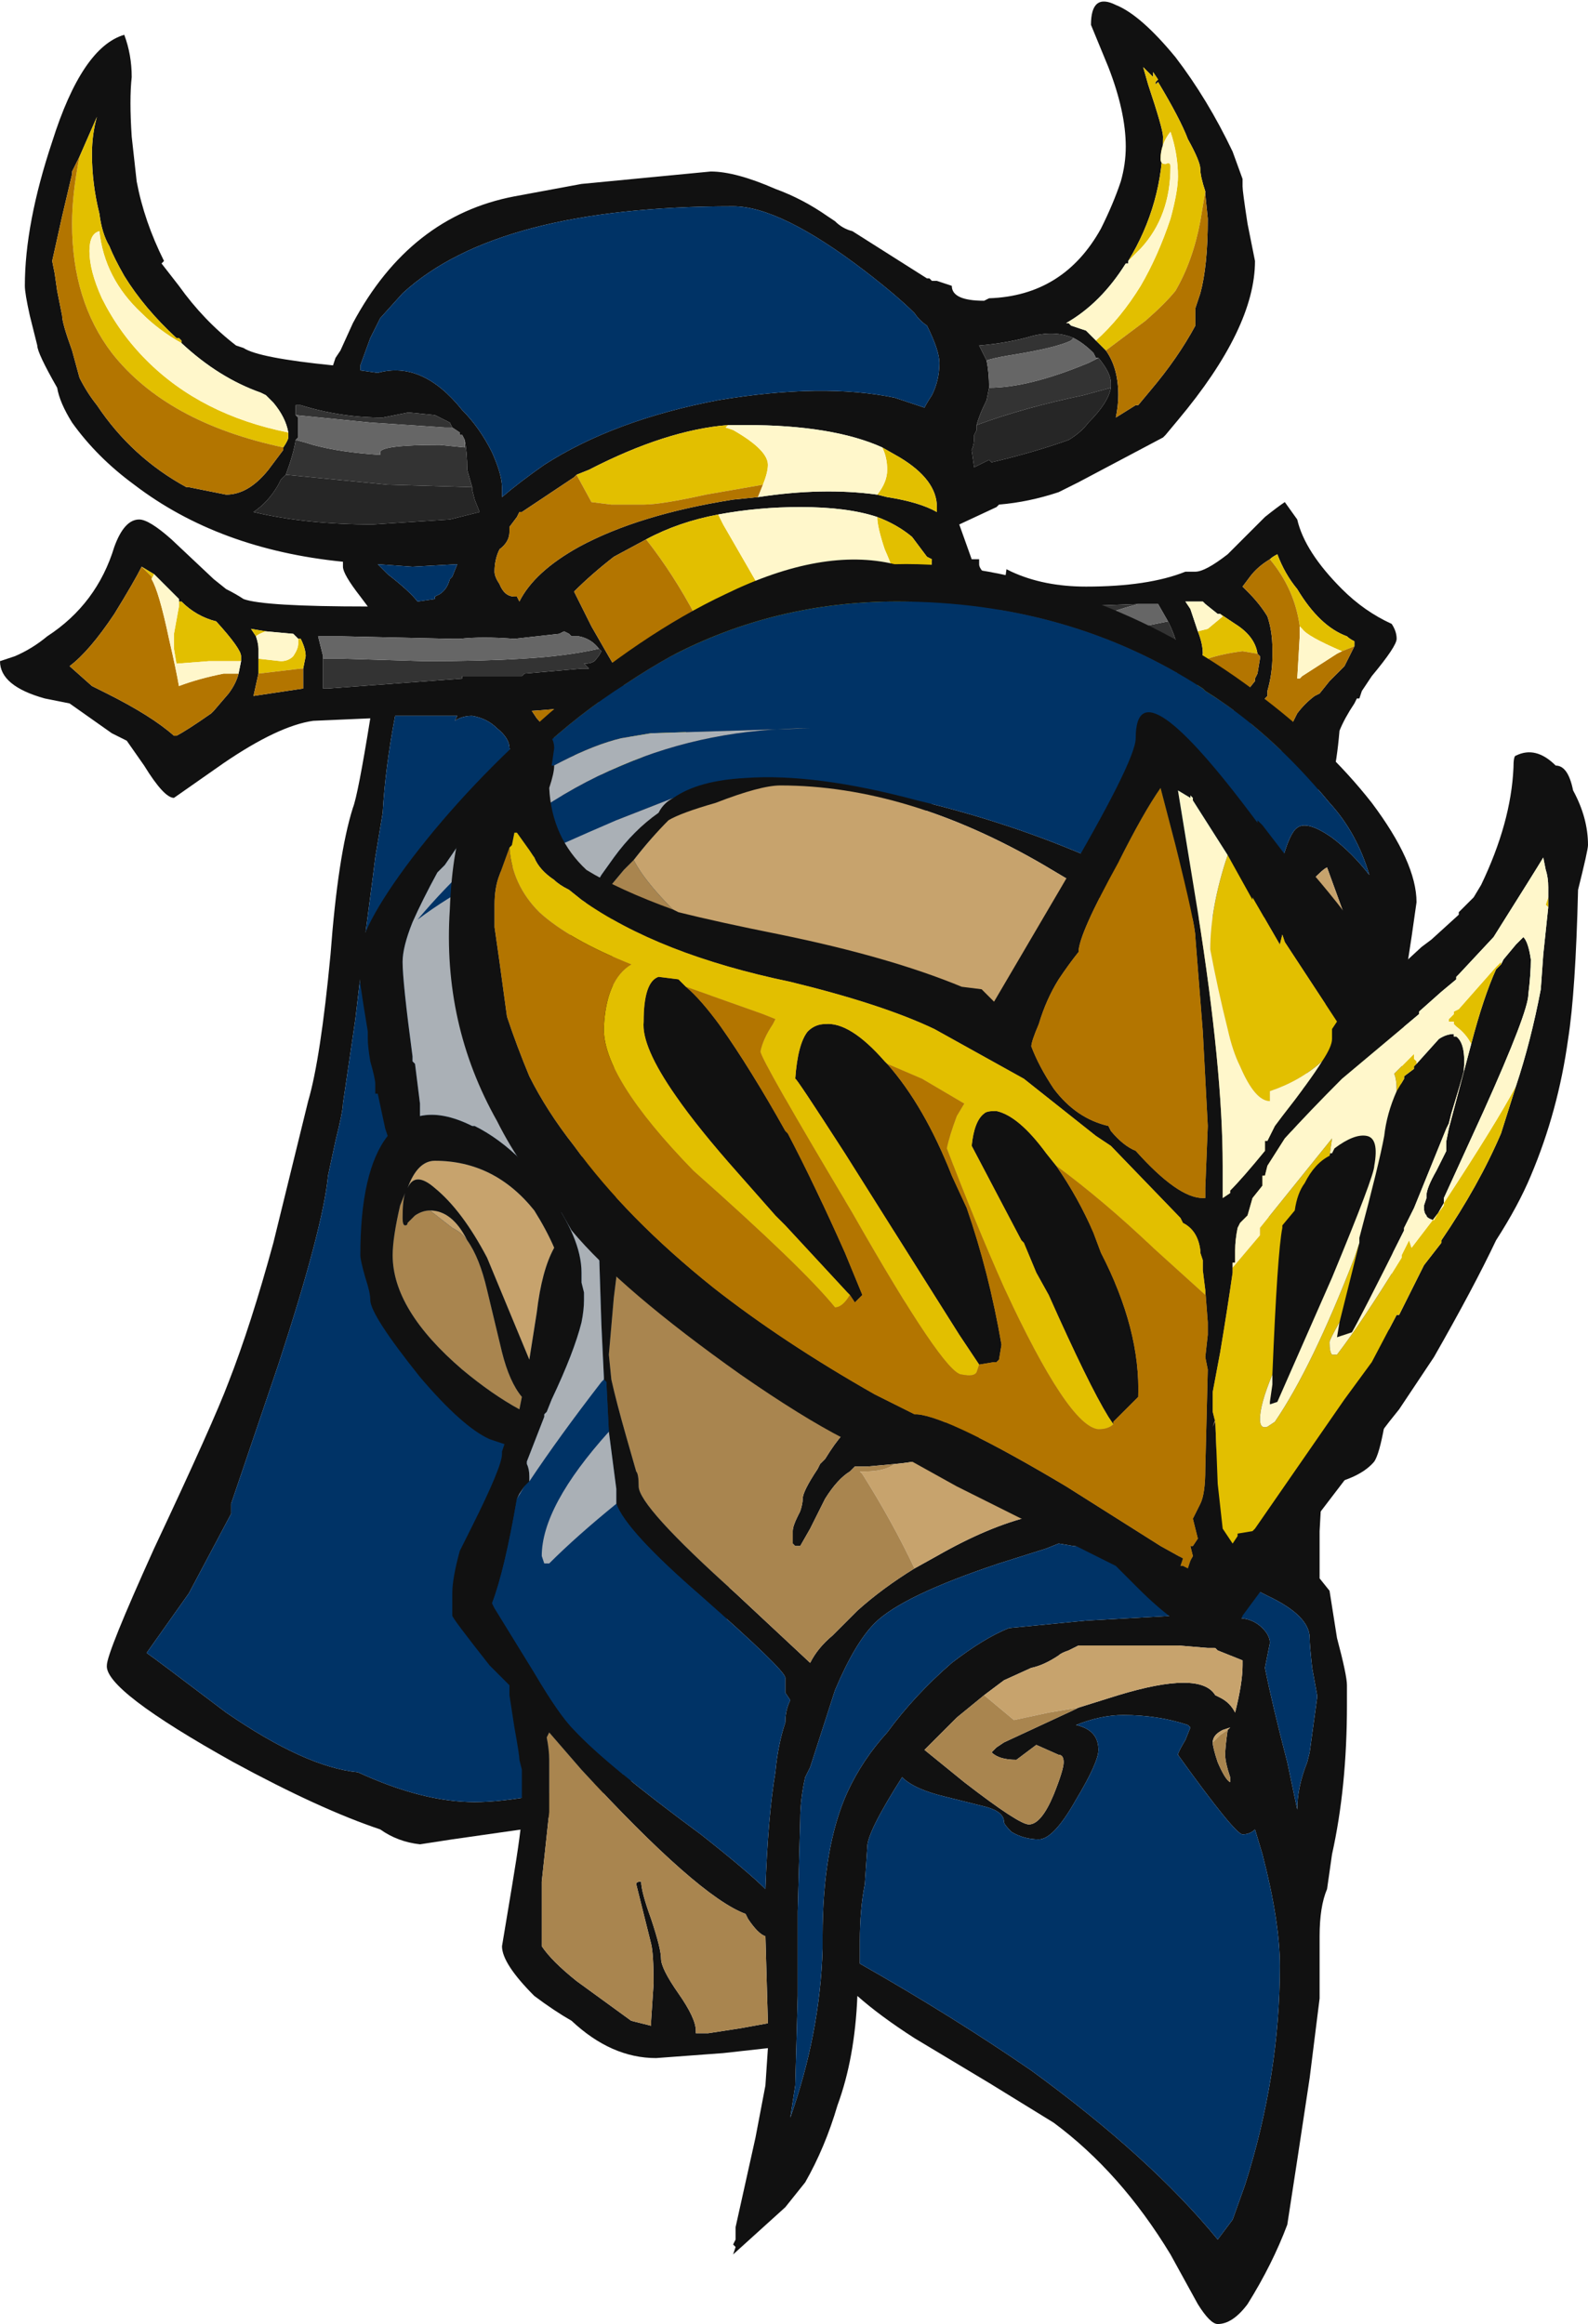 <?xml version="1.0" encoding="UTF-8" standalone="no"?>
<svg xmlns:ffdec="https://www.free-decompiler.com/flash" xmlns:xlink="http://www.w3.org/1999/xlink" ffdec:objectType="shape" height="46.75px" width="31.95px" xmlns="http://www.w3.org/2000/svg">
  <g transform="matrix(1.0, 0.0, 0.0, 1.0, 17.25, 24.65)">
    <path d="M7.0 -20.8 Q6.9 -21.1 6.9 -21.25 6.9 -21.4 6.65 -21.85 6.5 -22.25 6.05 -23.0 L6.0 -22.95 6.0 -23.0 6.05 -23.05 5.95 -23.2 5.95 -23.1 5.75 -23.3 5.85 -22.95 Q6.15 -22.05 6.15 -21.9 6.15 -20.55 5.45 -19.4 L5.45 -19.35 5.4 -19.35 Q4.9 -18.55 4.2 -18.15 L4.25 -18.15 4.3 -18.1 4.6 -18.0 4.8 -17.8 5.0 -17.6 Q5.25 -17.25 5.25 -16.7 5.25 -16.5 5.2 -16.25 L5.6 -16.5 5.65 -16.5 5.9 -16.8 Q6.45 -17.45 6.8 -18.1 L6.8 -18.45 6.9 -18.75 Q7.05 -19.3 7.05 -20.25 L7.0 -20.75 7.0 -20.8 M-2.8 10.4 L-6.75 12.15 -8.15 12.35 -8.8 12.45 Q-9.25 12.4 -9.6 12.15 -10.8 11.75 -12.55 10.8 -15.15 9.35 -15.1 8.85 -15.1 8.6 -14.15 6.5 -12.95 3.95 -12.65 3.15 -12.2 2.0 -11.75 0.35 L-11.05 -2.5 Q-10.8 -3.35 -10.6 -5.45 -10.45 -7.45 -10.15 -8.4 -10.05 -8.65 -9.8 -10.2 L-10.95 -10.15 Q-11.65 -10.05 -12.75 -9.3 L-13.75 -8.6 Q-13.95 -8.6 -14.35 -9.25 L-14.7 -9.75 -15.0 -9.9 -15.85 -10.5 -16.35 -10.6 Q-17.25 -10.85 -17.25 -11.35 L-16.95 -11.45 Q-16.6 -11.6 -16.3 -11.85 -15.3 -12.5 -14.95 -13.65 -14.75 -14.2 -14.45 -14.2 -14.25 -14.2 -13.8 -13.8 L-12.95 -13.0 -12.7 -12.8 Q-12.5 -12.7 -12.35 -12.6 -11.95 -12.45 -9.85 -12.45 L-10.0 -12.65 Q-10.35 -13.1 -10.35 -13.25 L-10.35 -13.35 Q-12.85 -13.6 -14.55 -14.9 -15.3 -15.45 -15.8 -16.15 -16.05 -16.55 -16.1 -16.85 -16.5 -17.55 -16.5 -17.7 L-16.65 -18.3 Q-16.75 -18.75 -16.75 -18.9 -16.75 -20.15 -16.2 -21.8 -15.6 -23.7 -14.75 -23.95 -14.6 -23.55 -14.6 -23.1 -14.65 -22.65 -14.6 -21.9 L-14.5 -21.0 Q-14.35 -20.2 -13.95 -19.4 L-14.0 -19.35 -13.65 -18.9 Q-13.15 -18.2 -12.5 -17.7 L-12.35 -17.65 Q-12.05 -17.45 -10.55 -17.3 L-10.5 -17.45 -10.4 -17.6 -10.15 -18.15 Q-9.0 -20.3 -6.9 -20.7 L-5.55 -20.95 -2.95 -21.2 Q-2.45 -21.2 -1.65 -20.85 -1.1 -20.65 -0.6 -20.3 L-0.45 -20.2 Q-0.3 -20.05 -0.1 -20.0 L1.4 -19.05 1.45 -19.05 1.5 -19.0 1.6 -19.0 1.9 -18.9 Q1.9 -18.6 2.55 -18.6 L2.65 -18.65 Q4.15 -18.7 4.9 -20.05 5.15 -20.55 5.3 -21.0 5.4 -21.35 5.4 -21.7 5.4 -22.4 5.05 -23.3 L4.7 -24.15 Q4.7 -24.8 5.2 -24.55 5.7 -24.35 6.4 -23.5 7.05 -22.65 7.55 -21.6 L7.75 -21.05 7.75 -20.9 Q7.75 -20.8 7.85 -20.15 L8.0 -19.4 Q8.0 -18.05 6.45 -16.2 L6.2 -15.9 6.15 -15.85 4.45 -14.95 4.05 -14.75 Q3.45 -14.55 2.85 -14.5 L2.8 -14.45 2.05 -14.1 2.3 -13.4 2.45 -13.4 2.45 -13.3 Q2.45 -13.15 2.85 -12.9 L2.85 -12.85 3.0 -10.15 -0.4 -6.35 Q-0.4 -6.0 -0.25 -4.95 L-1.1 -4.5 -1.4 -6.45 -4.85 -8.15 Q-5.6 -8.4 -6.25 -8.85 -6.65 -9.15 -7.0 -9.6 -7.0 -9.8 -7.25 -10.0 -7.45 -10.2 -7.75 -10.25 -7.95 -10.25 -8.1 -10.15 L-8.05 -10.25 -9.3 -10.25 Q-9.5 -9.2 -9.55 -8.3 L-9.7 -7.4 -9.75 -7.0 -9.9 -5.85 -10.1 -4.15 -10.35 -2.45 Q-10.35 -2.3 -10.5 -1.7 L-10.65 -1.0 Q-10.75 0.05 -11.65 2.8 L-12.6 5.6 -12.6 5.8 -13.45 7.4 -14.3 8.6 Q-14.15 8.7 -12.7 9.8 -11.1 10.9 -10.05 11.0 -8.75 11.6 -7.7 11.6 -6.65 11.6 -4.75 11.05 L-2.8 10.4 M2.95 -12.85 L3.0 -13.2 3.1 -13.15 Q3.75 -12.85 4.6 -12.85 5.85 -12.85 6.6 -13.15 L6.8 -13.15 Q7.0 -13.15 7.45 -13.5 L8.2 -14.25 Q8.45 -14.45 8.6 -14.55 L8.85 -14.2 Q9.0 -13.55 9.75 -12.8 10.2 -12.35 10.75 -12.1 10.85 -11.95 10.85 -11.8 10.85 -11.65 10.35 -11.05 L10.15 -10.75 10.1 -10.6 10.05 -10.6 10.0 -10.5 Q9.8 -10.2 9.7 -9.95 9.65 -9.35 9.55 -8.95 L8.55 -8.3 8.45 -9.35 8.75 -10.1 8.85 -10.3 Q9.0 -10.5 9.2 -10.65 L9.3 -10.7 9.5 -10.95 9.8 -11.25 10.0 -11.65 10.0 -11.75 Q9.9 -11.8 9.85 -11.85 9.3 -12.05 8.85 -12.8 8.6 -13.1 8.45 -13.5 8.35 -13.45 8.3 -13.4 8.05 -13.25 7.9 -13.05 L7.75 -12.85 7.85 -12.75 Q8.1 -12.5 8.25 -12.25 8.35 -11.95 8.35 -11.6 L8.35 -11.45 Q8.35 -11.1 8.25 -10.75 L8.25 -10.65 8.2 -10.6 8.2 -10.45 7.35 -9.4 Q7.15 -9.35 6.95 -9.3 L6.7 -9.65 Q6.7 -9.7 7.4 -10.25 L7.55 -10.35 7.8 -10.7 8.0 -10.95 8.0 -11.0 8.05 -11.1 8.1 -11.4 8.1 -11.45 8.05 -11.5 Q8.0 -11.85 7.6 -12.1 L7.3 -12.3 7.25 -12.3 7.0 -12.5 6.95 -12.55 6.9 -12.55 6.6 -12.55 6.7 -12.4 6.85 -11.95 Q6.95 -11.7 6.95 -11.5 L6.9 -11.3 6.85 -10.9 6.8 -10.75 Q6.6 -10.1 6.3 -9.95 L6.35 -10.15 6.45 -11.5 Q6.45 -11.75 6.25 -12.15 L6.05 -12.5 5.65 -12.5 4.35 -12.45 2.95 -12.85 M4.35 -17.85 Q4.0 -18.0 3.55 -17.9 3.05 -17.75 2.45 -17.7 L2.6 -17.4 Q2.65 -17.15 2.65 -16.85 L2.6 -16.6 Q2.45 -16.3 2.4 -16.1 L2.4 -16.0 2.35 -15.9 2.35 -15.85 Q2.35 -15.7 2.3 -15.6 L2.35 -15.25 2.65 -15.4 2.7 -15.35 Q3.55 -15.55 4.25 -15.8 4.5 -15.95 4.65 -16.15 5.05 -16.55 5.1 -16.85 L5.1 -16.95 Q5.1 -17.15 4.85 -17.45 L4.8 -17.45 4.75 -17.55 Q4.55 -17.75 4.35 -17.85 M1.15 -18.35 Q0.8 -18.7 0.15 -19.2 -1.55 -20.5 -2.5 -20.5 -7.25 -20.5 -9.15 -18.75 L-9.6 -18.25 -9.8 -17.85 -10.0 -17.3 -10.0 -17.2 -9.65 -17.15 Q-8.75 -17.4 -7.95 -16.4 -7.6 -16.05 -7.35 -15.55 -7.15 -15.1 -7.15 -14.85 L-7.15 -14.65 Q-6.8 -14.95 -6.3 -15.3 -4.9 -16.2 -2.8 -16.6 -0.7 -16.95 0.75 -16.65 L1.35 -16.45 Q1.4 -16.55 1.5 -16.7 1.65 -17.0 1.65 -17.35 1.65 -17.6 1.4 -18.1 1.25 -18.2 1.15 -18.35 M0.4 -14.7 L0.6 -14.65 Q1.25 -14.55 1.6 -14.35 L1.6 -14.45 Q1.6 -15.0 0.85 -15.45 L0.5 -15.65 Q-0.5 -16.1 -2.25 -16.1 L-2.6 -16.1 Q-3.85 -16.0 -5.4 -15.2 L-5.65 -15.1 -5.7 -15.05 -6.75 -14.35 -6.8 -14.35 -6.85 -14.25 -7.0 -14.05 -7.0 -13.95 Q-7.0 -13.75 -7.2 -13.6 -7.3 -13.4 -7.3 -13.15 -7.3 -13.05 -7.2 -12.9 -7.1 -12.65 -6.9 -12.65 L-6.85 -12.65 -6.8 -12.55 Q-6.5 -13.15 -5.6 -13.65 -4.4 -14.3 -2.5 -14.6 L-2.0 -14.65 Q-0.7 -14.85 0.4 -14.7 M-5.05 -9.0 L1.45 -12.75 1.5 -13.4 1.4 -13.45 1.1 -13.85 Q0.8 -14.1 0.4 -14.25 -0.2 -14.45 -1.15 -14.45 -2.0 -14.45 -2.8 -14.3 -3.6 -14.15 -4.25 -13.8 L-4.9 -13.45 Q-5.35 -13.1 -5.7 -12.75 L-5.35 -12.05 Q-4.95 -11.35 -4.8 -11.1 L-4.65 -10.75 Q-5.0 -10.45 -6.55 -10.35 L-6.45 -10.2 -5.9 -9.6 -5.05 -9.0 M-8.15 -16.05 L-8.2 -16.15 -8.5 -16.3 -9.0 -16.35 -9.05 -16.35 -9.55 -16.25 Q-10.4 -16.25 -11.2 -16.5 L-11.3 -16.5 -11.3 -16.3 -11.25 -16.25 -11.25 -15.85 -11.3 -15.8 Q-11.35 -15.5 -11.5 -15.1 L-11.6 -15.0 -11.65 -14.9 Q-11.85 -14.55 -12.15 -14.35 -11.1 -14.1 -9.75 -14.1 L-8.2 -14.2 -7.6 -14.35 -7.7 -14.6 -7.75 -14.8 -7.75 -14.85 -7.85 -15.2 Q-7.85 -15.55 -7.9 -15.8 L-7.95 -15.9 -8.0 -15.9 -8.0 -15.95 -8.15 -16.05 M-11.55 -15.65 Q-11.45 -15.8 -11.45 -15.85 L-11.45 -15.95 Q-11.5 -16.25 -11.75 -16.55 L-11.9 -16.7 -12.0 -16.75 Q-12.85 -17.05 -13.6 -17.75 L-13.6 -17.8 -13.65 -17.85 -13.7 -17.85 Q-14.35 -18.45 -14.75 -19.1 -14.95 -19.45 -15.05 -19.7 -15.2 -19.95 -15.25 -20.35 -15.4 -20.95 -15.4 -21.55 -15.4 -21.95 -15.3 -22.3 L-15.65 -21.5 -15.8 -21.2 -15.8 -21.15 -16.0 -20.3 -16.2 -19.4 -16.15 -19.15 -16.1 -18.8 -16.0 -18.3 Q-16.0 -18.15 -15.8 -17.6 L-15.65 -17.05 Q-15.5 -16.75 -15.3 -16.5 -14.6 -15.45 -13.5 -14.85 L-13.45 -14.85 -12.7 -14.7 Q-12.25 -14.7 -11.85 -15.2 L-11.55 -15.6 -11.55 -15.65 M-13.65 -12.55 L-13.65 -12.6 -14.15 -13.1 -14.4 -13.25 Q-14.55 -12.95 -14.95 -12.3 -15.45 -11.55 -15.85 -11.25 L-15.4 -10.85 -15.1 -10.7 Q-14.2 -10.25 -13.75 -9.85 L-13.7 -9.85 Q-13.5 -9.95 -13.0 -10.3 L-12.95 -10.35 -12.65 -10.7 Q-12.5 -10.9 -12.45 -11.1 L-12.4 -11.35 -12.4 -11.45 Q-12.4 -11.6 -12.9 -12.15 -13.3 -12.25 -13.6 -12.55 L-13.65 -12.55 M-12.1 -11.85 Q-12.05 -11.7 -12.05 -11.6 L-12.05 -11.4 -12.05 -11.1 -12.15 -10.65 -11.15 -10.8 -11.15 -11.2 -11.1 -11.45 Q-11.1 -11.6 -11.2 -11.8 L-11.25 -11.8 -11.35 -11.9 -11.9 -11.95 -12.2 -12.0 -12.1 -11.85 M-10.75 -11.4 L-10.75 -10.8 -10.65 -10.8 -7.95 -11.0 -7.95 -11.05 -6.75 -11.05 -6.7 -11.1 -5.55 -11.2 -5.4 -11.2 -5.5 -11.3 Q-5.3 -11.3 -5.25 -11.4 -5.2 -11.45 -5.15 -11.55 L-5.2 -11.6 Q-5.35 -11.8 -5.6 -11.85 L-5.75 -11.85 -5.8 -11.9 -5.9 -11.95 -6.0 -11.9 -6.9 -11.8 Q-7.55 -11.85 -8.0 -11.8 L-8.15 -11.8 -10.35 -11.85 -10.85 -11.85 -10.75 -11.45 -10.75 -11.4 M-8.05 -13.3 L-8.95 -13.25 -9.65 -13.3 -9.45 -13.1 Q-9.0 -12.75 -8.85 -12.55 L-8.5 -12.6 -8.5 -12.65 -8.4 -12.7 Q-8.25 -12.8 -8.2 -13.0 L-8.15 -13.05 -8.05 -13.3" fill="#111111" fill-rule="evenodd" stroke="none"/>
    <path d="M-1.1 -4.5 L-2.15 -1.0 Q-2.3 1.2 -2.3 3.25 L-2.8 10.4 -4.75 11.05 Q-6.65 11.6 -7.7 11.6 -8.75 11.6 -10.05 11.0 -11.1 10.9 -12.7 9.8 -14.15 8.7 -14.3 8.6 L-13.45 7.4 -12.6 5.8 -12.6 5.6 -11.65 2.8 Q-10.75 0.05 -10.65 -1.0 L-10.5 -1.7 Q-10.35 -2.3 -10.35 -2.45 L-10.1 -4.15 -9.9 -5.85 -9.75 -7.0 -9.7 -7.4 -9.55 -8.3 Q-9.5 -9.2 -9.3 -10.25 L-8.05 -10.25 -8.1 -10.15 Q-7.95 -10.25 -7.75 -10.25 -7.45 -10.2 -7.25 -10.0 -7.0 -9.8 -7.0 -9.6 -6.65 -9.15 -6.25 -8.85 -5.6 -8.4 -4.85 -8.15 L-1.4 -6.45 -1.1 -4.5 M1.15 -18.35 Q1.25 -18.2 1.4 -18.1 1.65 -17.6 1.65 -17.35 1.65 -17.0 1.5 -16.7 1.4 -16.55 1.35 -16.45 L0.75 -16.65 Q-0.7 -16.95 -2.8 -16.6 -4.9 -16.2 -6.3 -15.3 -6.8 -14.95 -7.15 -14.65 L-7.15 -14.85 Q-7.15 -15.1 -7.35 -15.55 -7.6 -16.05 -7.95 -16.4 -8.75 -17.4 -9.65 -17.15 L-10.0 -17.2 -10.0 -17.3 -9.8 -17.85 -9.6 -18.25 -9.15 -18.75 Q-7.25 -20.5 -2.5 -20.5 -1.55 -20.5 0.15 -19.2 0.8 -18.7 1.15 -18.35 M-8.05 -13.3 L-8.15 -13.05 -8.2 -13.0 Q-8.25 -12.8 -8.4 -12.7 L-8.5 -12.65 -8.5 -12.6 -8.85 -12.55 Q-9.0 -12.75 -9.45 -13.1 L-9.65 -13.3 -8.95 -13.25 -8.05 -13.3" fill="#003366" fill-rule="evenodd" stroke="none"/>
    <path d="M2.85 -12.85 L2.95 -12.85 4.35 -12.45 5.65 -12.5 Q5.1 -12.35 5.05 -12.3 L5.75 -12.05 6.25 -12.15 Q6.45 -11.75 6.45 -11.5 L6.35 -10.15 6.3 -10.15 6.15 -10.0 6.1 -10.0 Q5.55 -9.7 4.4 -9.7 L3.0 -10.15 2.85 -12.85 M2.6 -17.4 L2.45 -17.7 Q3.05 -17.75 3.55 -17.9 4.0 -18.0 4.35 -17.85 L4.3 -17.8 Q4.0 -17.65 3.05 -17.5 2.75 -17.45 2.6 -17.4 M4.85 -17.45 Q5.1 -17.15 5.1 -16.95 L5.1 -16.85 4.55 -16.7 Q3.35 -16.45 2.4 -16.1 2.45 -16.3 2.6 -16.6 L2.65 -16.85 Q3.45 -16.85 4.65 -17.35 L4.85 -17.45 M-11.3 -16.3 L-11.3 -16.5 -11.2 -16.5 Q-10.4 -16.25 -9.55 -16.25 L-9.05 -16.35 -9.0 -16.35 -8.5 -16.3 -8.2 -16.15 -8.15 -16.05 -8.3 -16.05 -9.8 -16.15 -11.3 -16.3 M-7.9 -15.8 Q-7.85 -15.55 -7.85 -15.2 L-7.75 -14.85 -9.45 -14.9 -11.5 -15.1 Q-11.35 -15.5 -11.3 -15.8 -11.1 -15.75 -10.95 -15.7 -10.4 -15.55 -9.6 -15.5 L-9.6 -15.55 Q-9.6 -15.7 -8.4 -15.7 L-7.9 -15.65 -7.9 -15.8 M-5.2 -11.6 L-5.15 -11.55 Q-5.2 -11.45 -5.25 -11.4 -5.3 -11.3 -5.5 -11.3 L-5.4 -11.2 -5.55 -11.2 -6.7 -11.1 -6.75 -11.05 -7.95 -11.05 -7.95 -11.0 -10.65 -10.8 -10.75 -10.8 -10.75 -11.4 -10.35 -11.4 -8.7 -11.35 Q-7.55 -11.35 -6.75 -11.4 -5.85 -11.45 -5.2 -11.6" fill="#333333" fill-rule="evenodd" stroke="none"/>
    <path d="M5.45 -19.4 Q6.15 -20.55 6.15 -21.9 6.15 -22.05 5.85 -22.95 L5.75 -23.3 5.95 -23.1 5.95 -23.2 6.05 -23.05 6.0 -23.0 6.0 -22.95 6.05 -23.0 Q6.5 -22.25 6.65 -21.85 6.9 -21.4 6.9 -21.25 6.9 -21.1 7.0 -20.8 L6.9 -20.2 Q6.75 -19.4 6.4 -18.8 6.2 -18.55 5.8 -18.2 L5.0 -17.6 4.8 -17.8 Q5.3 -18.25 5.7 -18.9 6.05 -19.5 6.3 -20.25 6.45 -20.8 6.45 -21.1 6.45 -21.55 6.3 -22.0 6.1 -21.75 6.1 -21.45 6.1 -21.35 6.2 -21.35 6.3 -21.4 6.3 -21.3 6.3 -20.3 5.7 -19.65 L5.45 -19.4 M8.55 -8.3 L8.45 -8.25 Q7.4 -8.25 6.6 -9.25 L6.1 -10.0 6.15 -10.0 6.3 -10.15 6.35 -10.15 6.3 -9.95 Q6.6 -10.1 6.8 -10.75 L6.85 -10.9 7.55 -10.35 7.4 -10.25 Q6.7 -9.7 6.7 -9.65 L6.95 -9.3 Q7.15 -9.35 7.35 -9.4 L8.45 -9.35 8.55 -8.3 M0.4 -14.7 Q0.6 -14.95 0.6 -15.2 0.6 -15.45 0.5 -15.65 L0.85 -15.45 Q1.6 -15.0 1.6 -14.45 L1.6 -14.35 Q1.25 -14.55 0.6 -14.65 L0.4 -14.7 M-2.6 -16.1 L-2.65 -16.05 -2.5 -16.0 Q-1.8 -15.6 -1.8 -15.3 -1.8 -15.15 -1.9 -14.9 L-3.05 -14.7 Q-3.95 -14.5 -4.3 -14.5 L-4.95 -14.5 -5.35 -14.55 -5.65 -15.1 -5.4 -15.2 Q-3.85 -16.0 -2.6 -16.1 M8.3 -13.4 Q8.35 -13.45 8.45 -13.5 8.6 -13.1 8.85 -12.8 9.3 -12.05 9.85 -11.85 9.9 -11.8 10.0 -11.75 L10.0 -11.65 9.75 -11.55 Q9.05 -11.85 8.95 -12.0 L8.9 -12.05 Q8.8 -12.8 8.3 -13.4 M6.9 -11.3 L6.95 -11.5 Q6.95 -11.7 6.85 -11.95 L7.05 -12.0 7.35 -12.25 7.3 -12.3 7.6 -12.1 Q8.0 -11.85 8.05 -11.5 L7.75 -11.55 Q7.35 -11.5 7.05 -11.4 L6.9 -11.3 M0.4 -14.25 Q0.8 -14.1 1.1 -13.85 L1.4 -13.45 1.5 -13.4 1.45 -12.75 -5.05 -9.0 -3.25 -12.25 Q-3.7 -13.1 -4.25 -13.8 -3.6 -14.15 -2.8 -14.3 L-2.7 -14.1 -1.95 -12.8 0.75 -13.0 Q0.75 -13.15 0.55 -13.6 0.4 -14.05 0.4 -14.25 M-11.45 -15.95 L-11.45 -15.85 Q-11.45 -15.8 -11.55 -15.65 -13.9 -16.15 -15.0 -17.55 -15.8 -18.6 -15.8 -20.15 -15.8 -20.75 -15.65 -21.5 L-15.3 -22.3 Q-15.4 -21.95 -15.4 -21.55 -15.4 -20.95 -15.25 -20.35 -15.2 -19.95 -15.05 -19.7 -14.95 -19.45 -14.75 -19.1 -14.35 -18.45 -13.7 -17.85 L-13.65 -17.85 -13.6 -17.8 -13.6 -17.75 Q-14.05 -18.0 -14.4 -18.35 -15.15 -19.05 -15.25 -20.0 -15.45 -19.95 -15.45 -19.6 -15.45 -19.2 -15.2 -18.65 -14.85 -17.95 -14.3 -17.4 -13.2 -16.3 -11.45 -15.95 M-13.65 -12.55 L-13.6 -12.55 Q-13.3 -12.25 -12.9 -12.15 -12.4 -11.6 -12.4 -11.45 L-12.4 -11.35 -13.05 -11.35 -13.7 -11.3 -13.75 -11.6 -13.75 -11.9 -13.65 -12.45 -13.65 -12.55 M-14.4 -13.25 L-14.15 -13.1 -14.2 -13.0 -14.2 -13.05 -14.4 -13.25 M-11.9 -11.95 Q-12.05 -11.9 -12.1 -11.85 L-12.2 -12.0 -11.9 -11.95 M-12.05 -11.4 L-11.6 -11.35 Q-11.45 -11.35 -11.35 -11.45 -11.25 -11.6 -11.25 -11.7 L-11.25 -11.8 -11.2 -11.8 Q-11.1 -11.6 -11.1 -11.45 L-11.15 -11.2 -11.2 -11.2 -12.05 -11.1 -12.05 -11.4" fill="#e2bf00" fill-rule="evenodd" stroke="none"/>
    <path d="M5.1 -16.85 Q5.05 -16.55 4.65 -16.15 4.5 -15.95 4.25 -15.8 3.55 -15.55 2.7 -15.35 L2.65 -15.4 2.35 -15.25 2.3 -15.6 Q2.35 -15.7 2.35 -15.85 L2.35 -15.9 2.4 -16.0 2.4 -16.1 Q3.35 -16.45 4.55 -16.7 L5.1 -16.85 M-7.75 -14.85 L-7.75 -14.8 -7.7 -14.6 -7.6 -14.35 -8.2 -14.2 -9.75 -14.1 Q-11.1 -14.1 -12.15 -14.35 -11.85 -14.55 -11.65 -14.9 L-11.6 -15.0 -11.5 -15.1 -9.45 -14.9 -7.75 -14.85" fill="#262626" fill-rule="evenodd" stroke="none"/>
    <path d="M2.6 -17.4 Q2.75 -17.45 3.05 -17.5 4.0 -17.65 4.3 -17.8 L4.35 -17.85 Q4.55 -17.75 4.75 -17.55 L4.8 -17.45 4.85 -17.45 4.65 -17.35 Q3.45 -16.85 2.65 -16.85 2.65 -17.15 2.6 -17.4 M5.65 -12.5 L6.05 -12.5 6.25 -12.15 5.75 -12.05 5.05 -12.3 Q5.1 -12.35 5.65 -12.5 M-11.3 -16.3 L-9.8 -16.15 -8.3 -16.05 -8.15 -16.05 -8.0 -15.95 -8.0 -15.9 -7.95 -15.9 -7.9 -15.8 -7.9 -15.65 -8.4 -15.7 Q-9.6 -15.7 -9.6 -15.55 L-9.6 -15.5 Q-10.4 -15.55 -10.95 -15.7 -11.1 -15.75 -11.3 -15.8 L-11.25 -15.85 -11.25 -16.25 -11.3 -16.3 M-5.2 -11.6 Q-5.85 -11.45 -6.75 -11.4 -7.55 -11.35 -8.7 -11.35 L-10.35 -11.4 -10.75 -11.4 -10.75 -11.45 -10.85 -11.85 -10.35 -11.85 -8.15 -11.8 -8.0 -11.8 Q-7.55 -11.85 -6.9 -11.8 L-6.0 -11.9 -5.9 -11.95 -5.8 -11.9 -5.75 -11.85 -5.6 -11.85 Q-5.35 -11.8 -5.2 -11.6" fill="#666666" fill-rule="evenodd" stroke="none"/>
    <path d="M5.0 -17.6 L5.8 -18.2 Q6.2 -18.55 6.4 -18.8 6.75 -19.4 6.9 -20.2 L7.0 -20.8 7.0 -20.75 7.05 -20.25 Q7.05 -19.3 6.9 -18.75 L6.8 -18.45 6.8 -18.1 Q6.45 -17.45 5.9 -16.8 L5.65 -16.5 5.6 -16.5 5.2 -16.25 Q5.25 -16.5 5.25 -16.7 5.25 -17.25 5.0 -17.6 M-1.9 -14.9 L-2.0 -14.65 -2.5 -14.6 Q-4.4 -14.3 -5.6 -13.65 -6.5 -13.15 -6.8 -12.55 L-6.85 -12.65 -6.9 -12.65 Q-7.1 -12.65 -7.2 -12.9 -7.3 -13.05 -7.3 -13.15 -7.3 -13.4 -7.2 -13.6 -7.0 -13.75 -7.0 -13.95 L-7.0 -14.05 -6.85 -14.25 -6.8 -14.35 -6.75 -14.35 -5.7 -15.05 -5.65 -15.1 -5.35 -14.55 -4.95 -14.5 -4.3 -14.5 Q-3.95 -14.5 -3.05 -14.7 L-1.9 -14.9 M8.3 -13.4 Q8.8 -12.8 8.9 -12.05 L8.9 -11.85 8.85 -11.0 8.9 -11.0 8.95 -11.05 9.65 -11.5 9.75 -11.55 10.0 -11.65 9.8 -11.25 9.5 -10.95 9.3 -10.7 9.2 -10.65 Q9.0 -10.5 8.85 -10.3 L8.75 -10.1 8.45 -9.35 7.35 -9.4 8.2 -10.45 8.2 -10.6 8.25 -10.65 8.25 -10.75 Q8.35 -11.1 8.35 -11.45 L8.35 -11.6 Q8.35 -11.95 8.25 -12.25 8.1 -12.5 7.85 -12.75 L7.75 -12.85 7.9 -13.05 Q8.05 -13.25 8.3 -13.4 M6.85 -10.9 L6.9 -11.3 7.05 -11.4 Q7.35 -11.5 7.75 -11.55 L8.05 -11.5 8.1 -11.45 8.1 -11.4 8.05 -11.1 8.0 -11.0 8.0 -10.95 7.8 -10.7 7.55 -10.35 6.85 -10.9 M-4.25 -13.8 Q-3.7 -13.1 -3.25 -12.25 L-5.05 -9.0 -5.9 -9.6 -6.45 -10.2 -6.55 -10.35 Q-5.0 -10.45 -4.65 -10.75 L-4.8 -11.1 Q-4.95 -11.35 -5.35 -12.05 L-5.7 -12.75 Q-5.35 -13.1 -4.9 -13.45 L-4.25 -13.8 M-11.55 -15.65 L-11.55 -15.6 -11.85 -15.2 Q-12.25 -14.7 -12.7 -14.7 L-13.45 -14.85 -13.5 -14.85 Q-14.6 -15.45 -15.3 -16.5 -15.5 -16.75 -15.65 -17.05 L-15.8 -17.6 Q-16.0 -18.15 -16.0 -18.3 L-16.1 -18.8 -16.15 -19.15 -16.2 -19.4 -16.0 -20.3 -15.8 -21.15 -15.8 -21.2 -15.65 -21.5 Q-15.8 -20.75 -15.8 -20.15 -15.8 -18.6 -15.0 -17.55 -13.9 -16.15 -11.55 -15.65 M-12.45 -11.1 Q-12.5 -10.9 -12.65 -10.7 L-12.95 -10.35 -13.0 -10.3 Q-13.5 -9.95 -13.7 -9.85 L-13.75 -9.85 Q-14.2 -10.25 -15.1 -10.7 L-15.4 -10.85 -15.85 -11.25 Q-15.45 -11.55 -14.95 -12.3 -14.55 -12.95 -14.4 -13.25 L-14.2 -13.05 -14.2 -13.0 Q-14.05 -12.75 -13.85 -11.8 -13.7 -11.15 -13.65 -10.85 -13.25 -11.0 -12.75 -11.1 L-12.45 -11.1 M-11.15 -11.2 L-11.15 -10.8 -12.15 -10.65 -12.05 -11.1 -11.2 -11.2 -11.15 -11.2" fill="#b37500" fill-rule="evenodd" stroke="none"/>
    <path d="M5.45 -19.4 L5.7 -19.65 Q6.3 -20.3 6.3 -21.3 6.3 -21.4 6.2 -21.35 6.1 -21.35 6.1 -21.45 6.1 -21.75 6.3 -22.0 6.45 -21.55 6.45 -21.1 6.45 -20.8 6.3 -20.25 6.05 -19.5 5.7 -18.9 5.3 -18.25 4.8 -17.8 L4.6 -18.0 4.3 -18.1 4.25 -18.15 4.2 -18.15 Q4.9 -18.55 5.4 -19.35 L5.45 -19.35 5.45 -19.4 M0.5 -15.65 Q0.6 -15.45 0.6 -15.2 0.6 -14.95 0.4 -14.7 -0.7 -14.85 -2.0 -14.65 L-1.9 -14.9 Q-1.8 -15.15 -1.8 -15.3 -1.8 -15.6 -2.5 -16.0 L-2.65 -16.05 -2.6 -16.1 -2.25 -16.1 Q-0.5 -16.1 0.5 -15.65 M8.9 -12.05 L8.95 -12.0 Q9.05 -11.85 9.75 -11.55 L9.65 -11.5 8.95 -11.05 8.9 -11.0 8.85 -11.0 8.9 -11.85 8.9 -12.05 M6.85 -11.95 L6.7 -12.4 6.6 -12.55 6.9 -12.55 6.95 -12.55 7.0 -12.5 7.25 -12.3 7.3 -12.3 7.35 -12.25 7.05 -12.0 6.85 -11.95 M0.4 -14.25 Q0.4 -14.05 0.55 -13.6 0.75 -13.15 0.75 -13.0 L-1.95 -12.8 -2.7 -14.1 -2.8 -14.3 Q-2.0 -14.45 -1.15 -14.45 -0.2 -14.45 0.4 -14.25 M-13.6 -17.75 Q-12.85 -17.05 -12.0 -16.75 L-11.9 -16.7 -11.75 -16.55 Q-11.5 -16.25 -11.45 -15.95 -13.2 -16.3 -14.3 -17.4 -14.85 -17.95 -15.2 -18.65 -15.45 -19.2 -15.45 -19.6 -15.45 -19.95 -15.25 -20.0 -15.15 -19.05 -14.4 -18.35 -14.05 -18.0 -13.6 -17.75 M-14.15 -13.1 L-13.65 -12.6 -13.65 -12.55 -13.65 -12.45 -13.75 -11.9 -13.75 -11.6 -13.7 -11.3 -13.05 -11.35 -12.4 -11.35 -12.45 -11.1 -12.75 -11.1 Q-13.25 -11.0 -13.65 -10.85 -13.7 -11.15 -13.85 -11.8 -14.05 -12.75 -14.2 -13.0 L-14.15 -13.1 M-12.1 -11.85 Q-12.05 -11.9 -11.9 -11.95 L-11.35 -11.9 -11.25 -11.8 -11.25 -11.7 Q-11.25 -11.6 -11.35 -11.45 -11.45 -11.35 -11.6 -11.35 L-12.05 -11.4 -12.05 -11.6 Q-12.05 -11.7 -12.1 -11.85" fill="#fff7cb" fill-rule="evenodd" stroke="none"/>
    <path d="M-3.7 -8.6 Q-3.2 -8.95 -2.25 -9.0 -0.85 -9.1 1.2 -8.55 3.1 -8.1 4.8 -7.35 L8.55 -7.35 Q8.7 -7.9 8.85 -8.0 9.05 -8.15 9.55 -7.8 9.95 -7.5 10.3 -7.05 10.05 -7.9 9.5 -8.5 8.3 -9.95 7.0 -10.75 L6.95 -10.8 Q4.25 -12.55 0.8 -12.55 -1.65 -12.55 -3.75 -11.45 -4.2 -11.2 -4.65 -10.9 -5.6 -10.3 -6.45 -9.5 L-7.5 -8.4 -7.55 -8.35 -8.3 -7.25 -8.45 -7.1 Q-8.75 -6.55 -8.95 -6.1 -9.15 -5.6 -9.15 -5.3 -9.15 -4.9 -8.95 -3.4 L-8.95 -3.3 -8.9 -3.25 -8.8 -2.45 -8.8 -2.2 Q-8.35 -2.3 -7.75 -2.0 L-7.7 -2.0 Q-7.2 -1.75 -6.75 -1.3 L-6.25 -0.7 Q-5.55 0.25 -5.55 0.95 L-5.55 1.15 -5.5 1.35 -5.5 1.5 Q-5.5 1.7 -5.55 1.95 -5.7 2.55 -6.15 3.5 L-6.25 3.75 -6.3 3.8 -6.3 3.85 -6.65 4.75 -6.65 4.8 Q-6.6 4.9 -6.6 5.05 -6.6 5.1 -6.6 5.15 L-6.7 5.25 -6.8 5.4 -6.85 5.5 Q-7.1 6.95 -7.35 7.6 L-7.3 7.7 -6.5 9.0 Q-6.0 9.85 -5.7 10.15 -5.05 10.85 -3.15 12.25 -2.2 13.0 -1.85 13.35 -1.8 11.9 -1.65 11.0 -1.6 10.45 -1.45 10.0 -1.45 9.75 -1.35 9.55 L-1.45 9.4 -1.45 9.1 Q-1.45 8.95 -3.15 7.45 -4.65 6.15 -4.85 5.6 L-4.85 5.3 -5.0 4.15 -5.05 3.15 -5.1 3.1 -5.1 3.05 -5.15 2.0 -5.2 0.45 -6.2 -4.95 Q-5.4 -6.65 -5.15 -7.05 L-4.9 -7.4 Q-4.5 -7.95 -4.0 -8.3 -3.9 -8.5 -3.7 -8.6 M10.35 -8.5 Q11.25 -7.3 11.25 -6.5 L11.15 -5.8 11.05 -5.15 10.6 4.05 Q10.5 4.6 10.4 4.75 10.15 5.05 9.55 5.2 L9.35 5.25 9.3 6.15 Q9.3 6.5 9.3 6.95 L9.3 7.1 9.5 7.35 9.65 8.3 Q9.85 9.05 9.85 9.25 L9.85 9.65 Q9.85 11.3 9.55 12.65 L9.45 13.35 Q9.3 13.7 9.3 14.3 L9.3 15.55 9.1 17.15 8.85 18.8 8.65 20.1 Q8.35 20.9 7.85 21.7 7.55 22.1 7.25 22.1 7.1 22.1 6.85 21.7 L6.3 20.7 Q5.3 19.05 3.95 18.05 L2.65 17.25 1.15 16.35 Q0.45 15.9 0.0 15.5 -0.05 16.75 -0.4 17.7 -0.65 18.55 -1.05 19.25 L-1.45 19.75 -2.5 20.7 -2.45 20.55 -2.5 20.5 -2.45 20.4 -2.45 20.15 -2.05 18.35 -1.85 17.3 -1.8 16.55 -2.7 16.65 -4.05 16.75 Q-4.95 16.75 -5.75 16.0 -6.1 15.8 -6.5 15.5 -7.15 14.85 -7.15 14.5 L-6.95 13.3 Q-6.75 12.1 -6.75 11.8 L-6.75 10.95 -6.8 10.75 Q-6.8 10.65 -6.9 10.1 L-7.0 9.45 -7.0 9.25 -7.4 8.85 Q-8.15 7.9 -8.15 7.85 L-8.15 7.4 Q-8.15 7.1 -8.0 6.55 L-7.75 6.05 Q-7.15 4.85 -7.15 4.6 L-7.15 4.55 -7.1 4.4 -7.4 4.3 Q-7.95 4.05 -8.8 3.05 -9.8 1.8 -9.8 1.5 -9.8 1.35 -9.9 1.05 -10.0 0.7 -10.0 0.6 -10.0 -1.1 -9.45 -1.8 L-9.5 -1.95 -9.65 -2.65 -9.7 -2.65 -9.7 -2.85 Q-9.7 -2.95 -9.8 -3.3 -9.85 -3.6 -9.85 -3.75 L-9.85 -3.9 Q-10.05 -5.1 -10.05 -5.3 -10.05 -5.95 -8.95 -7.4 -7.8 -8.9 -6.2 -10.3 -4.35 -11.9 -2.65 -12.7 -0.7 -13.65 0.75 -13.3 2.6 -13.35 4.6 -12.6 6.4 -11.95 8.0 -10.75 L8.05 -10.7 Q9.45 -9.65 10.35 -8.5 M-2.45 -2.95 L6.0 0.4 -2.45 -2.95 M4.05 2.2 L-1.3 -1.15 4.05 2.2 M2.95 3.9 L3.0 3.9 2.6 4.2 1.75 4.6 Q1.3 4.75 0.75 4.8 L0.2 4.85 -0.05 4.85 -0.15 4.95 Q-0.4 5.1 -0.65 5.5 L-0.95 6.1 -1.15 6.45 -1.25 6.45 -1.3 6.4 -1.3 6.15 Q-1.3 6.05 -1.2 5.85 L-1.15 5.75 Q-1.1 5.6 -1.1 5.5 -1.1 5.35 -0.8 4.9 L-0.75 4.8 -0.65 4.7 Q-0.25 4.05 -0.05 4.05 L2.95 3.9 M1.15 6.9 L1.6 6.65 Q2.65 6.05 3.5 5.85 L6.05 6.6 4.35 6.45 4.05 6.4 3.8 6.5 2.85 6.8 Q0.9 7.45 0.35 8.0 -0.05 8.4 -0.45 9.35 L-0.95 10.9 -1.05 11.1 Q-1.15 11.55 -1.15 11.95 L-1.2 13.8 -1.2 15.5 -1.25 17.3 -1.35 17.95 Q-0.75 16.25 -0.7 14.55 L-0.7 14.3 Q-0.7 12.5 -0.2 11.4 0.1 10.75 0.6 10.2 1.15 9.45 1.9 8.8 2.55 8.3 3.05 8.1 L4.6 7.95 6.4 7.85 7.65 7.9 Q7.95 7.9 8.15 8.1 8.3 8.25 8.3 8.4 L8.2 8.9 Q8.35 9.65 8.65 10.8 L8.85 11.75 Q8.85 11.3 9.05 10.8 L9.1 10.6 9.25 9.5 9.25 9.45 9.15 8.9 Q9.1 8.45 9.1 8.3 9.1 7.85 8.25 7.45 7.85 7.25 7.7 7.15 L6.8 6.7 7.75 1.8 9.85 -6.1 9.45 -7.2 Q9.3 -7.15 8.5 -6.2 L5.6 -6.15 3.75 -7.25 Q1.0 -8.85 -1.55 -8.85 -1.95 -8.85 -2.85 -8.5 -3.55 -8.3 -3.8 -8.15 -4.15 -7.8 -4.5 -7.35 L-4.7 -7.15 -4.95 -6.85 -4.85 -0.1 -4.8 0.3 -4.8 0.65 -4.9 1.45 -5.0 2.6 -4.95 3.1 Q-4.85 3.55 -4.65 4.25 L-4.45 4.95 Q-4.4 5.0 -4.4 5.25 -4.4 5.65 -2.45 7.4 L-0.95 8.8 Q-0.8 8.5 -0.5 8.25 L0.0 7.75 Q0.5 7.3 1.15 6.9 M10.7 0.75 L10.35 0.55 10.7 0.75 M4.45 9.7 L5.25 9.45 Q6.9 8.95 7.2 9.45 L7.3 9.5 Q7.5 9.6 7.6 9.8 7.75 9.2 7.75 8.85 L7.75 8.75 7.25 8.55 7.2 8.5 7.05 8.5 6.45 8.45 4.45 8.45 4.25 8.55 Q4.1 8.6 4.05 8.65 3.75 8.85 3.5 8.9 L2.95 9.15 2.55 9.45 2.0 9.9 1.35 10.55 2.15 11.2 Q3.25 12.05 3.45 12.05 3.7 12.05 3.95 11.45 4.15 10.95 4.15 10.8 4.15 10.65 4.05 10.65 L3.6 10.45 3.2 10.75 Q2.85 10.75 2.7 10.6 L2.8 10.5 2.95 10.4 4.35 9.75 4.45 9.7 M4.85 10.55 Q4.85 10.8 4.4 11.55 3.95 12.35 3.65 12.35 3.35 12.35 3.1 12.2 2.95 12.05 2.95 12.0 2.95 11.8 2.6 11.7 L1.8 11.5 Q1.15 11.35 0.9 11.1 0.2 12.2 0.2 12.5 L0.15 13.25 Q0.05 13.75 0.05 14.4 L0.05 14.85 Q1.9 15.9 3.5 17.0 5.9 18.75 7.25 20.4 L7.55 20.0 7.8 19.3 Q8.5 17.1 8.5 14.9 8.5 14.0 8.15 12.65 L8.0 12.15 Q7.9 12.25 7.75 12.25 7.6 12.25 6.45 10.65 6.45 10.6 6.6 10.35 L6.7 10.1 6.65 10.05 Q6.05 9.85 5.35 9.85 4.9 9.85 4.4 10.05 4.85 10.15 4.85 10.55 M7.15 10.4 Q7.15 10.5 7.25 10.8 7.4 11.15 7.5 11.2 L7.5 11.1 Q7.4 10.8 7.4 10.65 7.4 10.5 7.45 10.15 L7.5 10.1 7.35 10.15 Q7.15 10.25 7.15 10.4 M-9.1 -0.65 L-9.1 -0.65 -9.2 -0.4 Q-9.35 0.25 -9.35 0.6 -9.35 1.7 -7.95 2.9 -7.35 3.4 -6.8 3.7 L-6.75 3.45 Q-7.0 3.15 -7.15 2.55 L-7.45 1.3 Q-7.6 0.65 -7.85 0.3 -8.15 -0.3 -8.6 -0.3 -8.75 -0.3 -8.9 -0.2 L-9.05 -0.05 Q-9.05 0.0 -9.1 0.0 -9.15 0.0 -9.15 -0.15 -9.15 -0.5 -9.1 -0.65 M-8.5 -1.3 Q-8.85 -1.3 -9.05 -0.75 -8.9 -1.1 -8.5 -0.75 -7.95 -0.3 -7.45 0.65 -6.85 2.1 -6.6 2.7 L-6.45 1.75 Q-6.35 0.9 -6.1 0.45 -6.25 0.1 -6.5 -0.3 -7.3 -1.3 -8.5 -1.3 M-6.25 10.3 Q-6.2 10.55 -6.2 10.75 L-6.2 11.8 -6.35 13.2 -6.35 14.5 Q-6.15 14.8 -5.65 15.2 L-4.55 16.0 -4.15 16.1 -4.15 16.0 -4.1 15.25 Q-4.1 14.65 -4.15 14.45 L-4.45 13.25 Q-4.45 13.2 -4.35 13.2 -4.35 13.4 -4.15 13.95 -3.95 14.55 -3.95 14.75 -3.95 14.95 -3.6 15.45 -3.25 15.95 -3.25 16.2 L-3.25 16.25 -3.0 16.25 -2.35 16.15 -1.8 16.05 -1.85 14.3 Q-2.0 14.25 -2.2 13.95 L-2.25 13.85 Q-3.2 13.5 -5.55 10.95 L-6.2 10.2 -6.25 10.3" fill="#111111" fill-rule="evenodd" stroke="none"/>
    <path d="M-7.5 -8.4 L-6.45 -9.5 Q-5.6 -10.3 -4.65 -10.9 -4.2 -11.2 -3.75 -11.45 -1.65 -12.55 0.8 -12.55 4.25 -12.55 6.95 -10.8 L7.0 -10.75 Q8.3 -9.95 9.5 -8.5 10.05 -7.9 10.3 -7.05 9.95 -7.5 9.55 -7.8 9.05 -8.15 8.85 -8.0 8.7 -7.9 8.55 -7.35 L4.8 -7.35 Q3.1 -8.1 1.2 -8.55 -0.85 -9.1 -2.25 -9.0 -3.2 -8.95 -3.7 -8.6 L-4.85 -8.15 Q-5.9 -7.7 -7.65 -6.9 -8.25 -6.6 -8.85 -6.15 -7.75 -7.45 -6.55 -8.25 -5.7 -8.85 -4.75 -9.25 -3.0 -10.0 -0.95 -10.0 L-4.15 -9.9 -4.75 -9.8 Q-5.8 -9.55 -7.5 -8.4 M-5.1 3.05 L-5.1 3.1 -5.05 3.15 -5.0 4.15 Q-6.35 5.65 -6.35 6.65 L-6.3 6.8 -6.2 6.8 Q-5.65 6.25 -4.85 5.6 -4.65 6.15 -3.15 7.45 -1.45 8.95 -1.45 9.1 L-1.45 9.4 -1.35 9.55 Q-1.45 9.75 -1.45 10.0 -1.6 10.45 -1.65 11.0 -1.8 11.9 -1.85 13.35 -2.2 13.0 -3.15 12.25 -5.05 10.85 -5.7 10.15 -6.0 9.85 -6.5 9.0 L-7.3 7.7 -7.35 7.6 Q-7.1 6.95 -6.85 5.5 L-6.7 5.25 -6.6 5.15 Q-6.0 4.25 -5.15 3.15 L-5.1 3.1 -5.1 3.05 M6.05 6.6 L6.8 6.7 7.7 7.15 Q7.85 7.25 8.25 7.45 9.1 7.85 9.1 8.3 9.1 8.45 9.15 8.9 L9.25 9.45 9.25 9.5 9.1 10.6 9.05 10.8 Q8.85 11.3 8.85 11.75 L8.65 10.8 Q8.35 9.65 8.2 8.9 L8.3 8.4 Q8.3 8.25 8.15 8.1 7.95 7.9 7.65 7.9 L6.4 7.85 4.6 7.95 3.05 8.1 Q2.55 8.3 1.9 8.8 1.15 9.45 0.6 10.2 0.1 10.75 -0.2 11.4 -0.7 12.5 -0.7 14.3 L-0.7 14.55 Q-0.75 16.25 -1.35 17.95 L-1.25 17.3 -1.2 15.5 -1.2 13.8 -1.15 11.95 Q-1.15 11.55 -1.05 11.1 L-0.95 10.9 -0.45 9.35 Q-0.05 8.4 0.35 8.0 0.9 7.45 2.85 6.8 L3.8 6.5 4.05 6.4 4.35 6.45 6.05 6.6 M4.85 10.55 Q4.85 10.15 4.4 10.05 4.9 9.85 5.35 9.85 6.05 9.85 6.65 10.05 L6.7 10.1 6.6 10.35 Q6.45 10.6 6.45 10.65 7.6 12.25 7.75 12.25 7.9 12.25 8.0 12.15 L8.15 12.65 Q8.5 14.0 8.5 14.9 8.5 17.1 7.8 19.3 L7.55 20.0 7.25 20.4 Q5.9 18.75 3.5 17.0 1.9 15.9 0.05 14.85 L0.05 14.4 Q0.05 13.75 0.15 13.25 L0.2 12.5 Q0.2 12.2 0.9 11.1 1.15 11.35 1.8 11.5 L2.6 11.7 Q2.95 11.8 2.95 12.0 2.95 12.05 3.1 12.2 3.35 12.35 3.65 12.35 3.95 12.35 4.4 11.55 4.85 10.8 4.85 10.55" fill="#003366" fill-rule="evenodd" stroke="none"/>
    <path d="M6.0 0.4 L-2.45 -2.95 -3.4 -6.05 Q-4.25 -6.85 -4.5 -7.35 -4.15 -7.8 -3.8 -8.15 -3.55 -8.3 -2.85 -8.5 -1.95 -8.85 -1.55 -8.85 1.0 -8.85 3.75 -7.25 L5.6 -6.15 8.5 -6.2 Q9.3 -7.15 9.45 -7.2 L9.85 -6.1 7.75 1.8 6.8 6.7 6.05 6.6 3.5 5.85 Q2.65 6.05 1.6 6.65 L1.15 6.9 Q0.7 5.95 0.1 5.0 L0.05 4.95 0.15 4.95 Q0.55 4.95 0.75 4.8 1.3 4.75 1.75 4.6 L2.6 4.2 3.0 3.9 2.95 3.9 -1.3 -1.15 4.05 2.2 6.0 0.4 M10.35 0.55 L10.7 0.75 10.35 0.55 M2.55 9.45 L2.95 9.15 3.5 8.9 Q3.75 8.85 4.05 8.65 4.1 8.6 4.25 8.55 L4.45 8.45 6.45 8.45 7.05 8.5 7.2 8.5 7.25 8.55 7.75 8.75 7.75 8.85 Q7.75 9.2 7.6 9.8 7.5 9.6 7.3 9.5 L7.2 9.45 Q6.9 8.95 5.25 9.45 L4.45 9.7 3.85 9.8 3.15 9.95 2.55 9.45 M7.45 10.15 L7.3 10.25 7.15 10.4 Q7.15 10.25 7.35 10.15 L7.5 10.1 7.45 10.15 M-4.85 -0.1 L-4.8 0.3 -4.85 -0.1 M-9.1 -0.65 L-9.1 -0.65 M-7.85 0.3 Q-7.95 0.15 -8.15 0.05 L-8.6 -0.3 Q-8.15 -0.3 -7.85 0.3 M-8.5 -1.3 Q-7.3 -1.3 -6.5 -0.3 -6.25 0.1 -6.1 0.45 -6.35 0.9 -6.45 1.75 L-6.6 2.7 Q-6.85 2.1 -7.45 0.65 -7.95 -0.3 -8.5 -0.75 -8.9 -1.1 -9.05 -0.75 -8.85 -1.3 -8.5 -1.3" fill="#c7a36d" fill-rule="evenodd" stroke="none"/>
    <path d="M6.0 0.4 L4.05 2.2 -1.3 -1.15 2.95 3.9 -0.05 4.05 Q-0.25 4.05 -0.65 4.7 L-0.75 4.8 -0.8 4.9 Q-1.1 5.35 -1.1 5.5 -1.1 5.6 -1.15 5.75 L-1.2 5.85 Q-1.3 6.05 -1.3 6.15 L-1.3 6.4 -1.25 6.45 -1.15 6.45 -0.95 6.1 -0.65 5.5 Q-0.4 5.1 -0.15 4.95 L-0.05 4.85 0.2 4.85 0.75 4.8 Q0.55 4.95 0.15 4.95 L0.05 4.95 0.1 5.0 Q0.7 5.95 1.15 6.9 0.5 7.3 0.0 7.75 L-0.5 8.25 Q-0.8 8.5 -0.95 8.8 L-2.45 7.4 Q-4.4 5.65 -4.4 5.25 -4.4 5.0 -4.45 4.95 L-4.65 4.25 Q-4.85 3.55 -4.95 3.1 L-5.0 2.6 -4.9 1.45 -4.8 0.65 -4.8 0.3 -4.85 -0.1 -4.95 -6.85 -4.7 -7.15 -4.5 -7.35 Q-4.25 -6.85 -3.4 -6.05 L-2.45 -2.95 6.0 0.4 M3.0 3.9 L2.6 4.2 3.0 3.9 M10.35 0.55 L10.7 0.75 10.35 0.55 M2.55 9.45 L3.15 9.95 3.85 9.8 4.45 9.7 4.35 9.75 2.95 10.4 2.8 10.5 2.7 10.6 Q2.85 10.75 3.2 10.75 L3.6 10.45 4.05 10.65 Q4.15 10.65 4.15 10.8 4.15 10.95 3.95 11.45 3.7 12.05 3.45 12.05 3.25 12.05 2.15 11.2 L1.35 10.55 2.0 9.9 2.55 9.45 M7.45 10.15 Q7.4 10.5 7.4 10.65 7.4 10.8 7.5 11.1 L7.5 11.2 Q7.4 11.15 7.25 10.8 7.15 10.5 7.15 10.4 L7.3 10.25 7.45 10.15 M-7.85 0.3 Q-7.6 0.65 -7.45 1.3 L-7.15 2.55 Q-7.0 3.15 -6.75 3.45 L-6.8 3.7 Q-7.35 3.4 -7.95 2.9 -9.35 1.7 -9.35 0.6 -9.35 0.25 -9.2 -0.4 L-9.1 -0.65 Q-9.15 -0.5 -9.15 -0.15 -9.15 0.0 -9.1 0.0 -9.05 0.0 -9.05 -0.05 L-8.9 -0.2 Q-8.75 -0.3 -8.6 -0.3 L-8.15 0.05 Q-7.95 0.15 -7.85 0.3 M-6.25 10.3 L-6.2 10.2 -5.55 10.95 Q-3.2 13.5 -2.25 13.85 L-2.2 13.95 Q-2.0 14.25 -1.85 14.3 L-1.8 16.05 -2.35 16.15 -3.0 16.25 -3.25 16.25 -3.25 16.2 Q-3.25 15.95 -3.6 15.45 -3.95 14.95 -3.95 14.75 -3.95 14.55 -4.15 13.95 -4.35 13.4 -4.35 13.2 -4.45 13.2 -4.45 13.25 L-4.15 14.45 Q-4.1 14.65 -4.1 15.25 L-4.15 16.0 -4.15 16.1 -4.55 16.0 -5.65 15.2 Q-6.15 14.8 -6.35 14.5 L-6.35 13.2 -6.2 11.8 -6.2 10.75 Q-6.2 10.55 -6.25 10.3" fill="#a9854f" fill-rule="evenodd" stroke="none"/>
    <path d="M-7.5 -8.4 Q-5.8 -9.55 -4.75 -9.8 L-4.15 -9.9 -0.95 -10.0 Q-3.0 -10.0 -4.75 -9.25 -5.7 -8.85 -6.55 -8.25 -7.75 -7.45 -8.85 -6.15 -8.25 -6.6 -7.65 -6.9 -5.9 -7.7 -4.85 -8.15 L-3.7 -8.6 Q-3.9 -8.5 -4.0 -8.3 -4.5 -7.95 -4.9 -7.4 L-5.15 -7.05 Q-5.4 -6.65 -6.2 -4.95 L-5.2 0.45 -5.15 2.0 -5.1 3.05 -5.1 3.1 -5.15 3.15 Q-6.0 4.25 -6.6 5.15 -6.6 5.1 -6.6 5.05 -6.6 4.9 -6.65 4.8 L-6.65 4.75 -6.3 3.85 -6.3 3.8 -6.25 3.75 -6.15 3.5 Q-5.7 2.55 -5.55 1.95 -5.5 1.7 -5.5 1.5 L-5.5 1.35 -5.55 1.15 -5.55 0.95 Q-5.55 0.25 -6.25 -0.7 L-6.75 -1.3 Q-7.2 -1.75 -7.7 -2.0 L-7.75 -2.0 Q-8.35 -2.3 -8.8 -2.2 L-8.8 -2.45 -8.9 -3.25 -8.95 -3.3 -8.95 -3.4 Q-9.15 -4.9 -9.15 -5.3 -9.15 -5.6 -8.95 -6.1 -8.75 -6.55 -8.45 -7.1 L-8.3 -7.25 -7.55 -8.35 -7.5 -8.4 M-5.0 4.15 L-4.85 5.3 -4.85 5.6 Q-5.65 6.25 -6.2 6.8 L-6.3 6.8 -6.35 6.65 Q-6.35 5.65 -5.0 4.15 M-6.85 5.5 L-6.8 5.4 -6.7 5.25 -6.85 5.5" fill="#aab0b6" fill-rule="evenodd" stroke="none"/>
    <path d="M6.1 -8.8 Q5.75 -8.3 5.25 -7.3 4.45 -5.85 4.45 -5.5 4.25 -5.25 4.05 -4.95 3.8 -4.55 3.65 -4.05 3.5 -3.7 3.5 -3.6 3.65 -3.2 3.95 -2.75 4.4 -2.15 5.05 -2.0 L5.1 -1.9 Q5.35 -1.6 5.6 -1.5 6.45 -0.55 6.95 -0.55 L7.0 -0.55 7.0 -0.75 7.05 -2.0 6.95 -3.9 6.8 -5.8 Q6.8 -6.05 6.4 -7.65 L6.1 -8.8 M7.45 -7.45 L6.75 -8.55 6.75 -8.6 6.7 -8.65 6.7 -8.6 6.45 -8.75 6.85 -6.3 Q7.35 -3.15 7.35 -1.2 L7.35 -0.55 7.5 -0.65 7.5 -0.7 Q7.75 -0.95 8.2 -1.5 L8.2 -1.7 8.25 -1.7 8.4 -2.0 8.55 -2.2 Q9.1 -2.9 9.35 -3.3 9.55 -3.6 9.55 -3.75 L9.55 -3.95 9.65 -4.1 8.6 -5.7 8.55 -5.85 8.5 -5.65 7.95 -6.6 7.95 -6.55 7.45 -7.45 M8.65 -7.65 Q9.35 -6.9 9.95 -6.1 10.5 -5.35 10.7 -5.0 L11.35 -5.6 11.55 -5.75 12.1 -6.25 12.1 -6.3 12.4 -6.6 12.55 -6.85 Q13.15 -8.1 13.2 -9.2 13.2 -9.45 13.25 -9.45 13.65 -9.65 14.05 -9.25 14.3 -9.25 14.4 -8.75 14.7 -8.2 14.7 -7.65 14.7 -7.55 14.5 -6.75 14.45 -4.7 14.3 -3.75 14.1 -2.3 13.55 -1.0 13.3 -0.4 12.85 0.3 12.4 1.25 11.6 2.65 L10.9 3.7 10.7 3.95 8.6 6.7 7.75 7.85 Q7.7 8.0 7.5 8.2 L7.5 8.25 7.3 8.35 Q7.25 8.45 7.2 8.5 L7.05 8.4 6.85 8.35 Q6.65 8.25 6.35 8.1 L6.4 7.95 Q6.05 7.7 5.65 7.3 L5.2 6.85 2.0 5.25 1.1 4.75 1.05 4.75 Q0.1 4.7 -2.35 3.0 -4.75 1.3 -5.75 0.1 L-5.95 -0.25 Q-6.75 -1.1 -7.25 -2.1 -8.35 -4.05 -8.2 -6.35 -8.15 -7.65 -7.85 -8.35 -7.4 -9.35 -6.35 -10.0 -6.1 -9.85 -6.1 -9.6 L-6.15 -9.25 -6.1 -9.25 Q-6.1 -9.1 -6.2 -8.8 -6.15 -7.8 -5.45 -7.15 -4.8 -6.75 -3.7 -6.35 L-3.6 -6.3 Q-2.8 -6.1 -1.55 -5.85 0.65 -5.4 2.1 -4.8 L2.5 -4.75 2.75 -4.5 4.1 -6.8 Q5.6 -9.35 5.6 -9.8 5.6 -11.4 8.05 -8.1 L8.05 -8.15 8.15 -8.05 8.65 -7.4 8.65 -7.65 M5.15 4.0 L5.05 3.85 Q4.65 3.2 3.85 1.4 L3.6 0.95 3.35 0.35 3.3 0.3 2.3 -1.6 Q2.35 -2.1 2.55 -2.25 2.6 -2.3 2.75 -2.3 L2.8 -2.3 Q3.25 -2.2 3.8 -1.45 L4.0 -1.2 Q4.45 -0.55 4.75 0.15 L4.9 0.55 Q5.7 2.1 5.65 3.45 L5.15 3.95 5.15 4.0 M7.0 1.3 L6.95 0.9 6.95 0.7 6.9 0.55 6.9 0.5 Q6.85 0.1 6.55 -0.05 L6.5 -0.15 5.1 -1.6 4.8 -1.8 3.35 -2.95 1.55 -3.95 Q0.5 -4.45 -1.35 -4.9 -4.0 -5.45 -5.55 -6.55 L-5.8 -6.75 Q-6.0 -6.85 -6.1 -6.95 -6.4 -7.15 -6.5 -7.4 L-6.6 -7.55 -6.85 -7.9 -6.9 -7.9 -6.95 -7.65 -7.0 -7.6 -7.2 -7.05 Q-7.3 -6.8 -7.3 -6.45 L-7.3 -6.0 -7.2 -5.3 -7.05 -4.2 Q-6.85 -3.6 -6.6 -3.0 -6.25 -2.3 -5.7 -1.6 -4.65 -0.15 -2.9 1.25 -1.5 2.35 0.35 3.4 L1.15 3.8 1.2 3.8 Q1.85 3.85 4.2 5.25 L6.1 6.45 6.55 6.7 6.5 6.85 6.55 6.85 6.65 6.9 6.7 6.75 6.75 6.65 6.7 6.45 6.75 6.45 6.85 6.3 6.75 5.9 6.9 5.6 Q7.0 5.4 7.0 4.9 L7.05 2.9 7.0 2.65 7.05 2.2 7.05 1.95 7.0 1.3 M-0.15 1.4 L-0.2 1.35 -1.45 0.0 -1.65 -0.2 -2.4 -1.05 Q-3.2 -1.95 -3.65 -2.6 -4.35 -3.6 -4.3 -4.1 -4.3 -4.9 -4.0 -5.0 L-3.6 -4.95 -3.45 -4.8 Q-3.15 -4.55 -2.75 -4.0 -2.15 -3.15 -1.45 -1.9 L-1.4 -1.85 Q-0.85 -0.8 -0.25 0.55 L0.1 1.4 -0.05 1.55 -0.15 1.4 M2.45 2.8 L2.05 2.2 0.6 -0.1 -0.25 -1.45 Q-1.25 -3.0 -1.25 -2.95 -1.2 -3.65 -1.0 -3.9 -0.85 -4.05 -0.65 -4.05 -0.15 -4.1 0.55 -3.3 L0.6 -3.25 Q1.35 -2.4 1.9 -1.0 L2.2 -0.35 Q2.65 0.95 2.9 2.4 L2.85 2.7 2.8 2.75 2.75 2.75 2.45 2.8 M13.9 -6.6 L13.9 -6.8 Q13.9 -7.0 13.85 -7.15 L13.8 -7.4 Q13.65 -7.15 12.8 -5.8 L12.1 -5.05 12.05 -5.0 12.05 -4.95 11.75 -4.7 11.3 -4.3 11.3 -4.25 9.75 -2.95 Q9.1 -2.3 8.6 -1.75 L8.25 -1.2 8.2 -1.0 8.15 -1.0 8.15 -0.8 7.95 -0.55 7.85 -0.2 7.7 -0.05 7.65 0.05 Q7.6 0.3 7.6 0.5 L7.6 0.75 7.55 0.75 7.55 0.85 7.55 0.95 Q7.45 1.65 7.3 2.55 L7.15 3.35 7.15 3.75 7.2 3.95 7.15 4.05 7.2 3.9 7.25 5.2 7.35 6.1 7.55 6.4 7.65 6.25 7.65 6.2 7.95 6.15 8.0 6.1 9.8 3.5 10.35 2.75 10.85 1.8 10.9 1.8 11.4 0.8 11.75 0.35 11.75 0.3 Q12.5 -0.8 12.95 -1.85 L13.25 -2.8 Q13.55 -3.7 13.75 -4.75 L13.8 -5.45 13.9 -6.4 13.9 -6.6 M7.3 2.55 L7.3 2.55 M9.5 -1.4 L9.5 -1.45 9.55 -1.45 9.6 -1.55 Q10.0 -1.85 10.25 -1.8 10.5 -1.75 10.4 -1.2 10.4 -1.0 9.55 1.05 L8.45 3.55 8.3 3.6 8.3 3.55 8.35 3.2 8.35 3.0 Q8.45 0.55 8.55 0.05 L8.55 0.0 8.8 -0.3 Q8.85 -0.65 9.0 -0.85 9.2 -1.25 9.5 -1.4 M10.1 0.35 L10.1 0.25 Q10.5 -1.25 10.6 -1.8 10.65 -2.25 10.85 -2.7 L11.0 -2.95 11.0 -3.0 11.2 -3.15 11.2 -3.2 11.25 -3.25 11.7 -3.75 Q11.85 -3.85 12.0 -3.85 L12.0 -3.8 12.05 -3.8 Q12.25 -3.65 12.2 -3.1 12.15 -2.9 11.95 -2.25 L11.9 -2.05 11.85 -1.95 11.2 -0.35 11.0 0.05 11.0 0.1 Q10.1 1.9 9.95 2.15 L9.65 2.25 9.7 1.95 10.1 0.35 M12.95 -5.25 L13.0 -5.35 13.25 -5.65 13.4 -5.8 Q13.5 -5.7 13.55 -5.35 13.55 -5.05 13.5 -4.65 13.5 -4.3 12.6 -2.3 L11.8 -0.55 11.8 -0.45 11.6 -0.1 Q11.45 -0.15 11.45 -0.2 11.4 -0.25 11.4 -0.35 L11.4 -0.4 11.45 -0.55 11.45 -0.6 Q11.45 -0.75 11.65 -1.1 L11.85 -1.5 11.85 -1.7 11.9 -1.95 Q12.15 -2.9 12.35 -3.65 12.6 -4.6 12.85 -5.15 L12.95 -5.25" fill="#111111" fill-rule="evenodd" stroke="none"/>
    <path d="M9.35 -3.3 Q8.9 -2.9 8.3 -2.7 L8.3 -2.5 Q8.0 -2.5 7.7 -3.2 7.55 -3.5 7.45 -3.95 7.25 -4.75 7.1 -5.55 7.1 -6.4 7.45 -7.45 L7.95 -6.55 7.95 -6.6 8.5 -5.65 8.55 -5.85 8.6 -5.7 9.65 -4.1 9.55 -3.95 9.55 -3.75 Q9.55 -3.6 9.35 -3.3 M4.0 -1.2 L3.8 -1.45 Q3.25 -2.2 2.8 -2.3 L2.75 -2.3 Q2.6 -2.3 2.55 -2.25 2.35 -2.1 2.3 -1.6 L3.3 0.3 3.35 0.35 3.6 0.95 3.85 1.4 Q4.65 3.2 5.05 3.85 L5.15 4.0 Q5.05 4.1 4.85 4.1 4.25 4.05 2.95 1.25 2.35 -0.1 1.8 -1.55 1.85 -1.8 2.0 -2.2 L2.15 -2.45 1.3 -2.95 0.6 -3.25 0.55 -3.3 Q-0.15 -4.1 -0.65 -4.05 -0.85 -4.05 -1.0 -3.9 -1.2 -3.65 -1.25 -2.95 -1.25 -3.0 -0.25 -1.45 L0.6 -0.1 2.05 2.2 2.45 2.8 2.4 2.95 Q2.35 3.05 2.1 3.0 1.75 3.0 -0.1 -0.25 -1.95 -3.35 -1.95 -3.5 -1.9 -3.75 -1.7 -4.05 L-1.65 -4.15 -1.9 -4.25 -3.45 -4.8 -3.6 -4.95 -4.0 -5.0 Q-4.3 -4.9 -4.3 -4.1 -4.35 -3.6 -3.65 -2.6 -3.2 -1.95 -2.4 -1.05 L-1.65 -0.2 -1.45 0.0 -0.2 1.35 -0.15 1.4 Q-0.3 1.65 -0.45 1.65 -1.1 0.85 -3.3 -1.1 -5.15 -3.0 -5.1 -4.0 -5.05 -4.95 -4.55 -5.25 -5.8 -5.75 -6.4 -6.3 -6.95 -6.85 -7.0 -7.6 L-6.95 -7.65 -6.9 -7.9 -6.85 -7.9 -6.6 -7.55 -6.5 -7.4 Q-6.4 -7.15 -6.1 -6.95 -6.0 -6.85 -5.8 -6.75 L-5.55 -6.55 Q-4.0 -5.45 -1.35 -4.9 0.5 -4.45 1.55 -3.95 L3.35 -2.95 4.8 -1.8 5.1 -1.6 6.5 -0.15 6.55 -0.05 Q6.85 0.1 6.9 0.5 L6.9 0.55 6.95 0.7 6.95 0.9 7.0 1.3 7.0 1.4 5.95 0.45 Q4.95 -0.5 4.0 -1.2 M13.9 -6.6 L13.9 -6.4 13.85 -6.45 13.9 -6.6 M13.25 -2.8 L12.95 -1.85 Q12.5 -0.8 11.75 0.3 L11.75 0.35 11.4 0.8 10.9 1.8 10.85 1.8 10.35 2.75 9.8 3.5 8.0 6.1 7.95 6.15 7.65 6.2 7.65 6.25 7.55 6.4 7.35 6.1 7.25 5.2 7.2 3.9 7.3 2.55 Q7.45 1.65 7.55 0.95 L7.55 0.85 8.1 0.2 8.1 0.05 9.55 -1.75 9.5 -1.4 Q9.2 -1.25 9.0 -0.85 8.85 -0.65 8.8 -0.3 L8.55 0.0 8.55 0.05 Q8.45 0.55 8.35 3.0 8.1 3.6 8.1 3.9 8.1 4.1 8.25 4.05 L8.4 3.95 Q9.15 2.85 10.0 0.65 L10.1 0.35 9.7 1.95 Q9.5 2.3 9.5 2.35 9.5 2.55 9.55 2.6 L9.65 2.6 Q10.15 1.95 10.95 0.65 L10.95 0.6 11.1 0.3 11.15 0.45 11.8 -0.4 11.8 -0.45 Q12.85 -2.05 13.25 -2.8 M7.2 3.95 L7.15 3.75 7.15 3.35 7.3 2.55 7.2 3.95 M10.85 -2.7 Q10.85 -2.95 10.8 -3.05 L11.2 -3.45 11.2 -3.35 11.25 -3.3 11.25 -3.25 11.2 -3.2 11.2 -3.15 11.0 -3.0 11.0 -2.95 10.85 -2.7 M12.95 -5.25 L12.85 -5.15 Q12.6 -4.6 12.35 -3.65 12.25 -3.85 12.05 -4.0 L12.0 -4.05 12.0 -4.1 11.9 -4.1 11.9 -4.15 12.0 -4.25 12.0 -4.3 12.1 -4.35 12.85 -5.2 12.95 -5.3 12.95 -5.25" fill="#e2bf00" fill-rule="evenodd" stroke="none"/>
    <path d="M6.1 -8.8 L6.4 -7.65 Q6.8 -6.05 6.8 -5.8 L6.95 -3.9 7.05 -2.0 7.0 -0.75 7.0 -0.55 6.95 -0.55 Q6.45 -0.55 5.6 -1.5 5.35 -1.6 5.1 -1.9 L5.05 -2.0 Q4.4 -2.15 3.95 -2.75 3.65 -3.2 3.5 -3.6 3.5 -3.7 3.65 -4.05 3.8 -4.55 4.05 -4.95 4.25 -5.25 4.45 -5.5 4.45 -5.85 5.25 -7.3 5.75 -8.3 6.1 -8.8 M4.0 -1.2 Q4.95 -0.5 5.95 0.45 L7.0 1.4 7.0 1.3 7.05 1.95 7.05 2.2 7.0 2.65 7.05 2.9 7.0 4.9 Q7.0 5.4 6.9 5.6 L6.75 5.9 6.85 6.3 6.75 6.45 6.7 6.45 6.75 6.65 6.7 6.75 6.65 6.9 6.55 6.85 6.5 6.85 6.55 6.7 6.1 6.45 4.2 5.25 Q1.85 3.85 1.2 3.8 L1.15 3.8 0.35 3.4 Q-1.5 2.35 -2.9 1.25 -4.65 -0.15 -5.7 -1.6 -6.25 -2.3 -6.6 -3.0 -6.85 -3.6 -7.05 -4.2 L-7.2 -5.3 -7.3 -6.0 -7.3 -6.45 Q-7.3 -6.8 -7.2 -7.05 L-7.0 -7.6 Q-6.95 -6.85 -6.4 -6.3 -5.8 -5.75 -4.55 -5.25 -5.05 -4.95 -5.1 -4.0 -5.15 -3.0 -3.3 -1.1 -1.1 0.85 -0.45 1.65 -0.3 1.65 -0.15 1.4 L-0.05 1.55 0.1 1.4 -0.25 0.55 Q-0.85 -0.8 -1.4 -1.85 L-1.45 -1.9 Q-2.15 -3.15 -2.75 -4.0 -3.15 -4.55 -3.45 -4.8 L-1.9 -4.25 -1.65 -4.15 -1.7 -4.05 Q-1.9 -3.75 -1.95 -3.5 -1.95 -3.35 -0.1 -0.25 1.75 3.0 2.1 3.0 2.35 3.05 2.4 2.95 L2.45 2.8 2.75 2.75 2.8 2.75 2.85 2.7 2.9 2.4 Q2.65 0.95 2.2 -0.35 L1.9 -1.0 Q1.35 -2.4 0.6 -3.25 L1.3 -2.95 2.15 -2.45 2.0 -2.2 Q1.85 -1.8 1.8 -1.55 2.35 -0.1 2.95 1.25 4.25 4.05 4.85 4.1 5.05 4.1 5.15 4.0 L5.15 3.95 5.65 3.45 Q5.7 2.1 4.9 0.55 L4.75 0.15 Q4.45 -0.55 4.0 -1.2" fill="#b37500" fill-rule="evenodd" stroke="none"/>
    <path d="M9.35 -3.3 Q9.1 -2.9 8.55 -2.2 L8.4 -2.0 8.25 -1.7 8.2 -1.7 8.2 -1.5 Q7.75 -0.95 7.5 -0.7 L7.5 -0.65 7.35 -0.55 7.35 -1.2 Q7.35 -3.15 6.85 -6.3 L6.45 -8.75 6.7 -8.6 6.7 -8.65 6.75 -8.6 6.75 -8.55 7.45 -7.45 Q7.1 -6.4 7.1 -5.55 7.25 -4.75 7.45 -3.95 7.55 -3.5 7.7 -3.2 8.0 -2.5 8.3 -2.5 L8.3 -2.7 Q8.9 -2.9 9.35 -3.3 M7.55 0.85 L7.55 0.75 7.6 0.75 7.6 0.5 Q7.6 0.3 7.65 0.05 L7.7 -0.05 7.85 -0.2 7.95 -0.55 8.15 -0.8 8.15 -1.0 8.2 -1.0 8.25 -1.2 8.6 -1.75 Q9.1 -2.3 9.75 -2.95 L11.3 -4.25 11.3 -4.3 11.75 -4.7 12.05 -4.95 12.05 -5.0 12.1 -5.05 12.8 -5.8 Q13.65 -7.15 13.8 -7.4 L13.85 -7.15 Q13.9 -7.0 13.9 -6.8 L13.9 -6.6 13.85 -6.45 13.9 -6.4 13.8 -5.45 13.75 -4.75 Q13.55 -3.7 13.25 -2.8 12.85 -2.05 11.8 -0.45 L11.8 -0.4 11.15 0.45 11.1 0.3 10.95 0.6 10.95 0.65 Q10.15 1.95 9.65 2.6 L9.55 2.6 Q9.5 2.55 9.5 2.35 9.5 2.3 9.7 1.95 L9.65 2.25 9.95 2.15 Q10.1 1.9 11.0 0.1 L11.0 0.05 11.2 -0.35 11.85 -1.95 11.9 -2.05 11.95 -2.25 Q12.15 -2.9 12.2 -3.1 12.25 -3.65 12.05 -3.8 L12.0 -3.8 12.0 -3.85 Q11.85 -3.85 11.7 -3.75 L11.25 -3.25 11.25 -3.3 11.2 -3.35 11.2 -3.45 10.8 -3.05 Q10.85 -2.95 10.85 -2.7 10.65 -2.25 10.6 -1.8 10.5 -1.25 10.1 0.25 L10.1 0.35 10.0 0.65 Q9.15 2.85 8.4 3.95 L8.25 4.05 Q8.1 4.1 8.1 3.9 8.1 3.6 8.35 3.0 L8.35 3.2 8.3 3.55 8.3 3.6 8.45 3.55 9.55 1.05 Q10.4 -1.0 10.4 -1.2 10.5 -1.75 10.25 -1.8 10.0 -1.85 9.6 -1.55 L9.55 -1.45 9.5 -1.45 9.5 -1.4 9.55 -1.75 8.1 0.05 8.1 0.2 7.55 0.85 M12.35 -3.65 Q12.15 -2.9 11.9 -1.95 L11.85 -1.7 11.85 -1.5 11.65 -1.1 Q11.45 -0.75 11.45 -0.6 L11.45 -0.55 11.4 -0.4 11.4 -0.35 Q11.4 -0.25 11.45 -0.2 11.45 -0.15 11.6 -0.1 L11.8 -0.45 11.8 -0.55 12.6 -2.3 Q13.5 -4.3 13.5 -4.65 13.55 -5.05 13.55 -5.35 13.5 -5.7 13.4 -5.8 L13.25 -5.65 13.0 -5.35 12.95 -5.25 12.95 -5.3 12.85 -5.2 12.1 -4.35 12.0 -4.3 12.0 -4.25 11.9 -4.15 11.9 -4.1 12.0 -4.1 12.0 -4.05 12.05 -4.0 Q12.25 -3.85 12.35 -3.65" fill="#fff7cb" fill-rule="evenodd" stroke="none"/>
  </g>
</svg>
